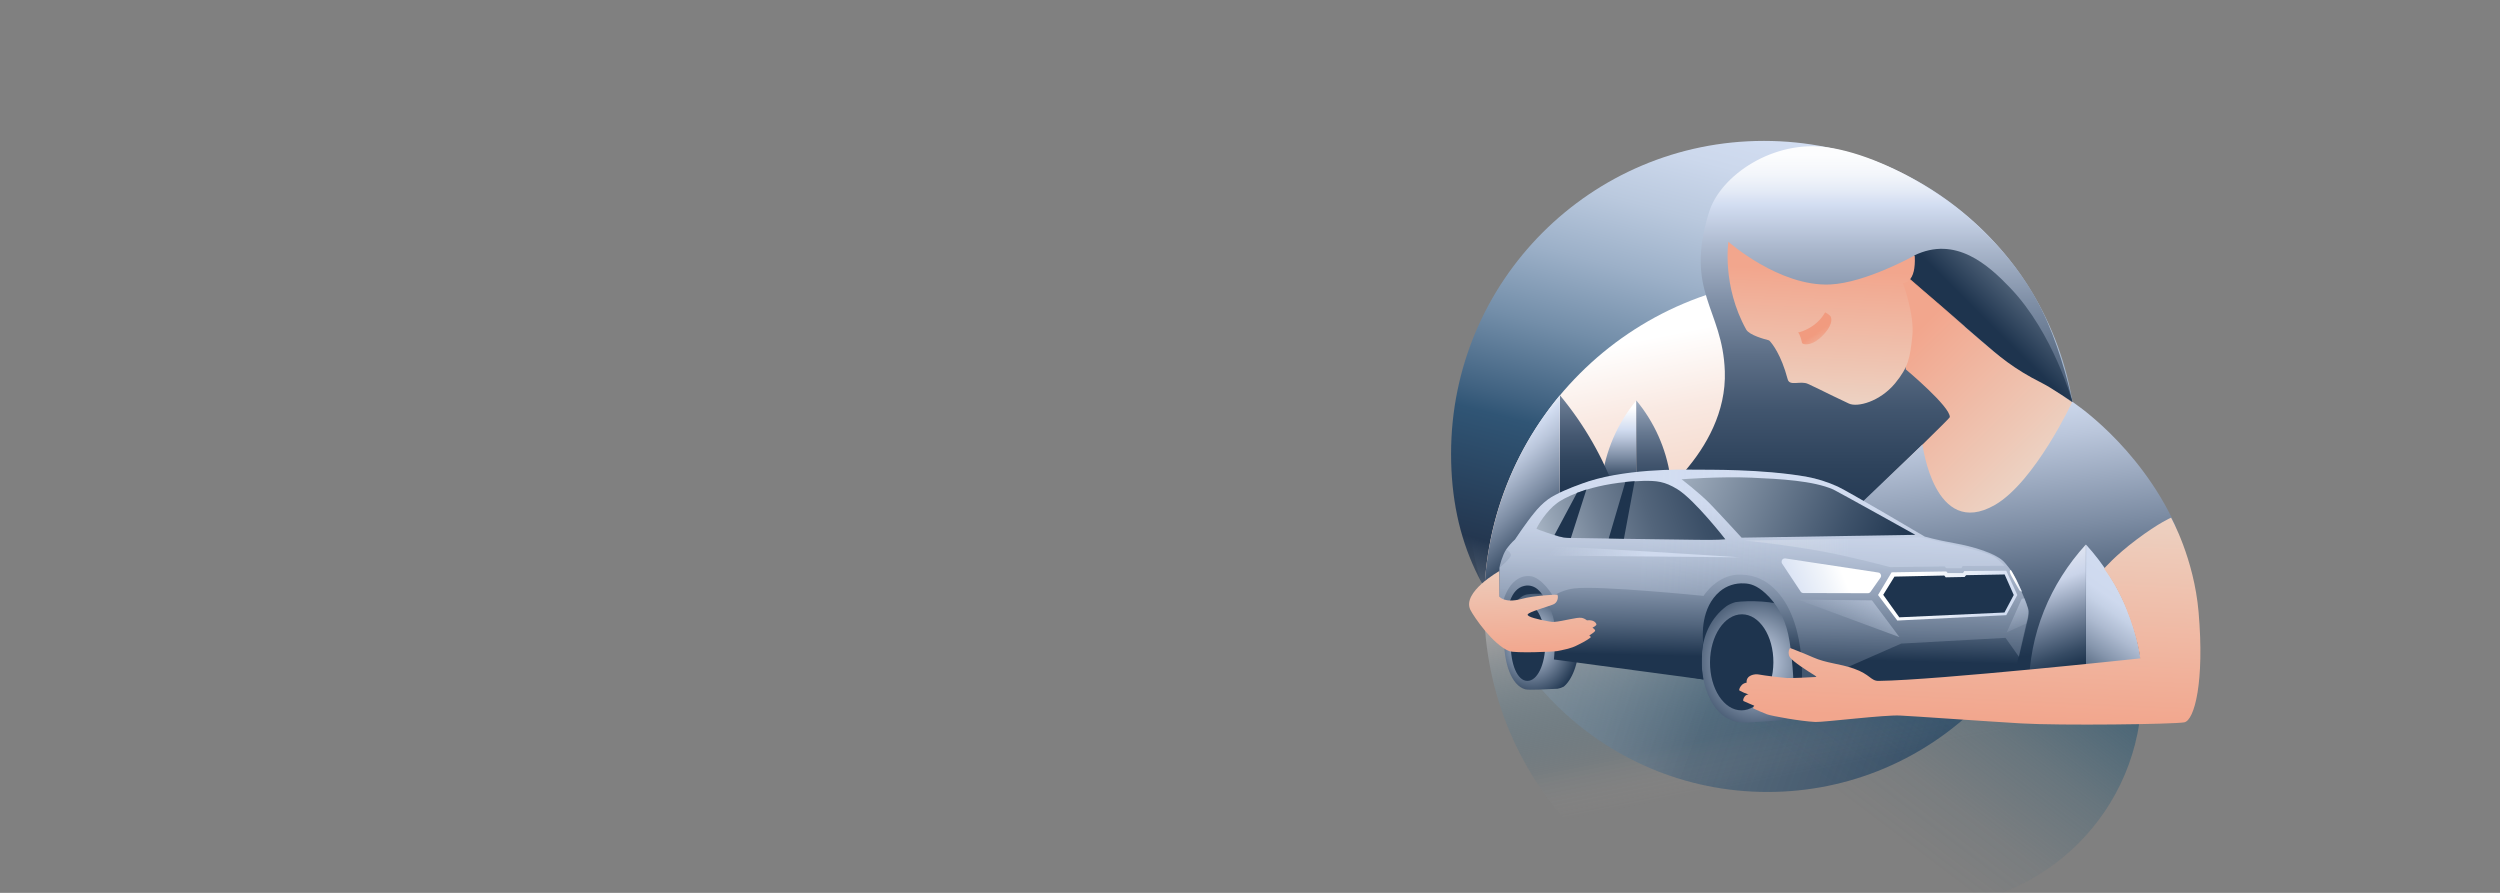 <?xml version="1.0" encoding="utf-8"?>
<!-- Generator: Adobe Illustrator 26.2.1, SVG Export Plug-In . SVG Version: 6.00 Build 0)  -->
<svg version="1.1" id="Layer_1" xmlns="http://www.w3.org/2000/svg" xmlns:xlink="http://www.w3.org/1999/xlink" x="0px" y="0px"
	 viewBox="0 0 1400 500" style="enable-background:new 0 0 1400 500;" xml:space="preserve">
<rect x="0" y="0" width="1400" height="500" fill="#808080" stroke="none"/>
<style type="text/css">
	.st0{clip-path:url(#SVGID_00000091010801586965469130000002615255680397580160_);}
	.st1{fill:url(#SVGID_00000029745422124047780460000000499866554357684142_);}
	.st2{fill:url(#SVGID_00000127756706794897984160000007647863217487302027_);}
	.st3{fill:url(#SVGID_00000026875064719499470550000009890429393216799159_);}
	.st4{fill:url(#SVGID_00000122711228311322492040000011368176708834837655_);}
	.st5{fill:url(#SVGID_00000093171815266636655380000000975820467876967062_);}
	.st6{fill:url(#SVGID_00000084514699939658820140000018428293509802878884_);}
	.st7{fill:url(#SVGID_00000089552522427650396890000010123559553484078258_);}
	.st8{fill:url(#SVGID_00000095338132970841276160000010784570673334392762_);}
	.st9{fill:url(#SVGID_00000116943901100409462660000013667453535090198932_);}
	.st10{fill:url(#SVGID_00000156575436549156513050000000424629336998613425_);}
	.st11{fill:url(#SVGID_00000048479496111622070590000005041712725244621982_);}
	.st12{fill:url(#SVGID_00000169545451212209386060000008764007000608596627_);}
	.st13{fill:url(#SVGID_00000173879833302221752900000011303509598697341361_);}
	.st14{fill:url(#SVGID_00000027592238227586045670000005917134819601662391_);}
	.st15{fill:url(#SVGID_00000106855731416833667250000016930211779062850202_);}
	.st16{fill:url(#SVGID_00000181051045102109586300000004011639537138704027_);}
	.st17{fill:url(#SVGID_00000163754956217117343570000017279989123580850867_);}
	.st18{fill:url(#SVGID_00000114785775755847308940000016856103077576685698_);}
	.st19{fill:url(#SVGID_00000017485387417865459430000011919739896823655311_);}
	.st20{fill:url(#SVGID_00000167392097418726778080000015116473093133144722_);}
	.st21{fill:url(#SVGID_00000121966243301367648780000003855844765081229730_);}
	.st22{fill:url(#SVGID_00000151537215969825952170000015029903656019365301_);}
	.st23{fill:url(#SVGID_00000134217544706943828180000007863221713235744658_);}
	.st24{fill:url(#SVGID_00000070832503270611249160000017369956410590613178_);}
	.st25{fill:url(#SVGID_00000000217831122816836980000009036044500822140314_);}
	.st26{fill:url(#SVGID_00000140705481894424972340000003751883214316572575_);}
	.st27{fill:url(#SVGID_00000055688579894480487810000003947364085331408316_);}
	.st28{fill:url(#SVGID_00000105423034128474565400000014184724495569607837_);}
	.st29{fill:url(#SVGID_00000001633775007026198220000001082044092531400837_);}
	.st30{fill:url(#SVGID_00000164514626806497016150000009295076647708520624_);}
	.st31{fill:url(#SVGID_00000085248758806926958970000006600324943008407680_);}
	.st32{fill:url(#SVGID_00000139984731510580125180000016940177000193805720_);}
	.st33{fill:url(#SVGID_00000016045249241535297660000000473769438707647119_);}
	.st34{fill:url(#SVGID_00000092454346741262950560000006543946522875429309_);}
	.st35{fill:url(#SVGID_00000142883441312260251970000017699448230165369261_);}
	.st36{fill:url(#SVGID_00000024691756584439461530000011479437028694252990_);}
	.st37{fill:url(#SVGID_00000082362059740658933260000004372349763579644829_);}
	.st38{fill:url(#SVGID_00000125576882786726519010000014368380837188088973_);}
	.st39{fill:url(#SVGID_00000135673557880735570270000010919110446853681031_);}
	.st40{fill:url(#SVGID_00000127755816769053906070000008899737149532714685_);}
	.st41{fill:url(#SVGID_00000124840235019694877890000007116707693162254261_);}
</style>
<g>
	<g>
		<defs>
			<rect id="SVGID_1_" x="0.2" y="0.1" width="1400.2" height="499.9"/>
		</defs>
		<clipPath id="SVGID_00000158739274300403276480000005786254168544396700_">
			<use xlink:href="#SVGID_1_"  style="overflow:visible;"/>
		</clipPath>
		<g style="clip-path:url(#SVGID_00000158739274300403276480000005786254168544396700_);">
			
				<linearGradient id="SVGID_00000161609969055588713710000001837509047793423803_" gradientUnits="userSpaceOnUse" x1="796.55" y1="201.699" x2="1288.472" y2="384.354" gradientTransform="matrix(1 0 0 1 0 2)">
				<stop  offset="5.275000e-02" style="stop-color:#D2DDF1;stop-opacity:0.3"/>
				<stop  offset="0.165" style="stop-color:#B8C7DD;stop-opacity:0.333"/>
				<stop  offset="0.319" style="stop-color:#6E89A4;stop-opacity:0.424"/>
				<stop  offset="0.417" style="stop-color:#305575;stop-opacity:0.5"/>
				<stop  offset="0.835" style="stop-color:#243750"/>
				<stop  offset="0.854" style="stop-color:#243750;stop-opacity:0"/>
			</linearGradient>
			<circle style="fill:url(#SVGID_00000161609969055588713710000001837509047793423803_);" cx="989.8" cy="275.4" r="168.1"/>
			
				<linearGradient id="SVGID_00000171703239500801102300000003500579584367475358_" gradientUnits="userSpaceOnUse" x1="1036.844" y1="62.104" x2="927.048" y2="487.407" gradientTransform="matrix(1 0 0 1 0 2)">
				<stop  offset="5.275000e-02" style="stop-color:#D2DDF1"/>
				<stop  offset="0.105" style="stop-color:#CCD8EC"/>
				<stop  offset="0.178" style="stop-color:#BAC9DE"/>
				<stop  offset="0.263" style="stop-color:#9CB0C8"/>
				<stop  offset="0.357" style="stop-color:#738EA9"/>
				<stop  offset="0.457" style="stop-color:#406281"/>
				<stop  offset="0.484" style="stop-color:#305575"/>
				<stop  offset="0.643" style="stop-color:#243750"/>
				<stop  offset="0.796" style="stop-color:#243750;stop-opacity:0"/>
			</linearGradient>
			<path style="fill:url(#SVGID_00000171703239500801102300000003500579584367475358_);" d="M1163,254.1
				c0-96.7-78.4-175.2-175.2-175.2s-175.2,78.4-175.2,175.2c0,49.7,18.7,84.9,52,116.8c52.5-2.7,210.1,4.4,251.3,2.7
				C1146.2,341.1,1163,298.4,1163,254.1z"/>
			
				<linearGradient id="SVGID_00000044147980537463077010000014736513000063630729_" gradientUnits="userSpaceOnUse" x1="1040.179" y1="468.472" x2="982.262" y2="175.725" gradientTransform="matrix(1 0 0 1 0 2)">
				<stop  offset="0.143" style="stop-color:#F4D4C5;stop-opacity:0"/>
				<stop  offset="0.239" style="stop-color:#276180;stop-opacity:0.1"/>
				<stop  offset="0.375" style="stop-color:#6C8897;stop-opacity:0.402"/>
				<stop  offset="0.649" style="stop-color:#F4D4C5"/>
				<stop  offset="0.734" style="stop-color:#F5DACD"/>
				<stop  offset="0.863" style="stop-color:#F9E9E2"/>
				<stop  offset="1" style="stop-color:#FFFFFF"/>
			</linearGradient>
			<circle style="fill:url(#SVGID_00000044147980537463077010000014736513000063630729_);" cx="1014.1" cy="338.6" r="183"/>
			
				<linearGradient id="SVGID_00000088851091568206231210000014286540523135269762_" gradientUnits="userSpaceOnUse" x1="1006.358" y1="479.355" x2="1153.194" y2="285.63" gradientTransform="matrix(1 0 0 1 0 2)">
				<stop  offset="0.181" style="stop-color:#28607F;stop-opacity:0"/>
				<stop  offset="0.319" style="stop-color:#275E7D;stop-opacity:6.904000e-02"/>
				<stop  offset="0.516" style="stop-color:#245977;stop-opacity:0.262"/>
				<stop  offset="0.749" style="stop-color:#20506E;stop-opacity:0.578"/>
				<stop  offset="1" style="stop-color:#1A4462"/>
			</linearGradient>
			<circle style="fill:url(#SVGID_00000088851091568206231210000014286540523135269762_);" cx="1078.2" cy="386.6" r="121.2"/>
			
				<linearGradient id="SVGID_00000092450448240436998500000010127505179861251511_" gradientUnits="userSpaceOnUse" x1="1040.781" y1="57.939" x2="1040.781" y2="368.078" gradientTransform="matrix(1 0 0 1 0 2)">
				<stop  offset="3.588000e-02" style="stop-color:#FFFFFF"/>
				<stop  offset="8.609000e-02" style="stop-color:#FCFDFE"/>
				<stop  offset="0.122" style="stop-color:#F3F6FB"/>
				<stop  offset="0.153" style="stop-color:#E3EAF6"/>
				<stop  offset="0.177" style="stop-color:#D2DDF1"/>
				<stop  offset="0.253" style="stop-color:#ABB8CD"/>
				<stop  offset="0.35" style="stop-color:#8090A7"/>
				<stop  offset="0.448" style="stop-color:#5D6F87"/>
				<stop  offset="0.547" style="stop-color:#41556E"/>
				<stop  offset="0.647" style="stop-color:#2E435C"/>
				<stop  offset="0.748" style="stop-color:#223852"/>
				<stop  offset="0.851" style="stop-color:#1E344E"/>
			</linearGradient>
			<path style="fill:url(#SVGID_00000092450448240436998500000010127505179861251511_);" d="M920.2,285.1c0,0,47.3-31.3,45.7-77.2
				c-1.2-35.3-22.8-44.3-8.8-89.2c6.4-20.5,36-40.6,66.4-36.2c35.5,5.2,93.3,37.5,119.7,90.6c8.9,17.8,14.7,39.7,17.3,51.8
				c9,42.8-49.1,230.6-167.4,133.1C978.7,346.2,920.2,285.1,920.2,285.1z"/>
			
				<linearGradient id="SVGID_00000064351892477696485160000010448097911655211171_" gradientUnits="userSpaceOnUse" x1="1183.586" y1="114.184" x2="1107.893" y2="190.372" gradientTransform="matrix(1 0 0 1 0 2)">
				<stop  offset="0" style="stop-color:#CFD9E6"/>
				<stop  offset="0.149" style="stop-color:#B7C3D1"/>
				<stop  offset="0.466" style="stop-color:#79899C"/>
				<stop  offset="0.886" style="stop-color:#1E344E"/>
			</linearGradient>
			<path style="fill:url(#SVGID_00000064351892477696485160000010448097911655211171_);" d="M1071.9,143.1
				c23.2-11.3,41.5,5.2,54,18.3c24,25.2,34.6,63.5,34.6,63.5c-10-6.7-27.7-15.5-27.7-15.5c-4.7-2.9-7-4.6-14.3-10.9
				c-25.5-22-49.1-42.2-49.1-42.2S1072.5,153.3,1071.9,143.1z"/>
			
				<linearGradient id="SVGID_00000146493117994546598710000004736042336211526798_" gradientUnits="userSpaceOnUse" x1="1097.341" y1="198.862" x2="1076.091" y2="186.797" gradientTransform="matrix(1 0 0 1 0 2)">
				<stop  offset="0" style="stop-color:#F19B7F;stop-opacity:0"/>
				<stop  offset="4.277000e-02" style="stop-color:#F09A7F;stop-opacity:5.639000e-02"/>
				<stop  offset="0.309" style="stop-color:#EA987C;stop-opacity:0.388"/>
				<stop  offset="0.547" style="stop-color:#E6957A;stop-opacity:0.651"/>
				<stop  offset="0.749" style="stop-color:#E39379;stop-opacity:0.84"/>
				<stop  offset="0.906" style="stop-color:#E19278;stop-opacity:0.957"/>
				<stop  offset="1" style="stop-color:#E09278"/>
			</linearGradient>
			<path style="fill:url(#SVGID_00000146493117994546598710000004736042336211526798_);" d="M1065.7,158.5l4-2.2
				c1.2,1,12.9,11.3,16.8,14.5c6.4,5.5,13.8,11.9,13.8,11.9c-3.3,6.1-6.1,12.4-8.2,19c-3.3,11.1-7.3,20.7-7.3,20.7s-3.8-3.7-9.6-9.2
				c-2.4-2.3-8.1-7.1-8.1-7.1s4.5-11.7,4.1-22.8C1070.7,172.3,1065.7,158.5,1065.7,158.5z"/>
			
				<linearGradient id="SVGID_00000050659454757371873340000006747359166464306322_" gradientUnits="userSpaceOnUse" x1="906.259" y1="224.64" x2="906.259" y2="280.625" gradientTransform="matrix(1 0 0 1 0 2)">
				<stop  offset="3.323000e-02" style="stop-color:#FFFFFF"/>
				<stop  offset="0.246" style="stop-color:#D2DDF1"/>
				<stop  offset="0.336" style="stop-color:#BAC6DB"/>
				<stop  offset="0.528" style="stop-color:#7C8CA3"/>
				<stop  offset="0.791" style="stop-color:#1E344E"/>
			</linearGradient>
			<path style="fill:url(#SVGID_00000050659454757371873340000006747359166464306322_);" d="M916.3,317.2v-92.9l0,0
				c-21.6,26.1-26.1,62.4-11.5,93L916.3,317.2z"/>
			
				<linearGradient id="SVGID_00000051385632115988268190000015044088748099351459_" gradientUnits="userSpaceOnUse" x1="926.285" y1="181.663" x2="926.285" y2="311.021" gradientTransform="matrix(1 0 0 1 0 2)">
				<stop  offset="0" style="stop-color:#FFFFFF"/>
				<stop  offset="8.947000e-02" style="stop-color:#FDFDFE"/>
				<stop  offset="0.133" style="stop-color:#F5F8FC"/>
				<stop  offset="0.166" style="stop-color:#E8EEF8"/>
				<stop  offset="0.194" style="stop-color:#D6E0F2"/>
				<stop  offset="0.199" style="stop-color:#D2DDF1"/>
				<stop  offset="0.236" style="stop-color:#C0CCE1"/>
				<stop  offset="0.347" style="stop-color:#8F9EB4"/>
				<stop  offset="0.456" style="stop-color:#667890"/>
				<stop  offset="0.563" style="stop-color:#475A73"/>
				<stop  offset="0.666" style="stop-color:#30455E"/>
				<stop  offset="0.764" style="stop-color:#233852"/>
				<stop  offset="0.851" style="stop-color:#1E344E"/>
			</linearGradient>
			<path style="fill:url(#SVGID_00000051385632115988268190000015044088748099351459_);" d="M929.8,312.7
				c12.2-29.7,7-63.8-13.5-88.5l0,0v88.5H929.8z"/>
			
				<linearGradient id="SVGID_00000152260285072096425330000004306127562567872424_" gradientUnits="userSpaceOnUse" x1="827.284" y1="253.138" x2="888.046" y2="323.014" gradientTransform="matrix(1 0 0 1 0 2)">
				<stop  offset="2.500000e-03" style="stop-color:#FFFFFF"/>
				<stop  offset="8.728000e-02" style="stop-color:#D2DDF1"/>
				<stop  offset="0.19" style="stop-color:#BAC6DB"/>
				<stop  offset="0.407" style="stop-color:#7C8CA3"/>
				<stop  offset="0.705" style="stop-color:#1E344E"/>
			</linearGradient>
			<path style="fill:url(#SVGID_00000152260285072096425330000004306127562567872424_);" d="M873.5,370.3V221.4l0,0
				c-27.4,33-42.4,74.5-42.4,117.4c0,10.7-1.6-2.3,0.1,7.9l15.6,15.4L873.5,370.3z"/>
			
				<linearGradient id="SVGID_00000087389021350474859840000011171482670235376011_" gradientUnits="userSpaceOnUse" x1="894.734" y1="156.952" x2="894.734" y2="305.527" gradientTransform="matrix(1 0 0 1 0 2)">
				<stop  offset="0" style="stop-color:#FFFFFF"/>
				<stop  offset="8.947000e-02" style="stop-color:#FDFDFE"/>
				<stop  offset="0.133" style="stop-color:#F5F8FC"/>
				<stop  offset="0.166" style="stop-color:#E8EEF8"/>
				<stop  offset="0.194" style="stop-color:#D6E0F2"/>
				<stop  offset="0.199" style="stop-color:#D2DDF1"/>
				<stop  offset="0.236" style="stop-color:#C0CCE1"/>
				<stop  offset="0.347" style="stop-color:#8F9EB4"/>
				<stop  offset="0.456" style="stop-color:#667890"/>
				<stop  offset="0.563" style="stop-color:#475A73"/>
				<stop  offset="0.666" style="stop-color:#30455E"/>
				<stop  offset="0.764" style="stop-color:#233852"/>
				<stop  offset="0.851" style="stop-color:#1E344E"/>
			</linearGradient>
			<path style="fill:url(#SVGID_00000087389021350474859840000011171482670235376011_);" d="M914.5,362.2c1-7.8,1.5-15.6,1.5-23.4
				c0-42.9-15-84.4-42.4-117.4l0,0v140.8H914.5z"/>
			
				<linearGradient id="SVGID_00000158733731471576086440000014960184270305912235_" gradientUnits="userSpaceOnUse" x1="1112.709" y1="299.37" x2="1033.152" y2="218.2" gradientTransform="matrix(1 0 0 1 0 2)">
				<stop  offset="0" style="stop-color:#ECD6C8"/>
				<stop  offset="0.295" style="stop-color:#EEC7B5"/>
				<stop  offset="0.972" style="stop-color:#F2A68D"/>
			</linearGradient>
			<path style="fill:url(#SVGID_00000158733731471576086440000014960184270305912235_);" d="M1067.3,206.9c0,0,24.9,20.8,24.6,26.7
				c0,0.6-23.9,23.7-43.7,43c-15.1,14.7-27.6,27-27.6,27l-14.5,13.9l11.1,8.6c0,0,13.1,3.2,23.2,8c6.1-4.4,20.1-16.8,25.7-20.8
				c1.9-1.4,3.8-2.6,5.7-3.8c27.7-17,46.7-7.5,58.5-14.6c25.7-15.4,30.7-69.3,30.7-69.3s-11.7-8.2-17.5-11.1
				c-15.8-7.9-24.4-15.3-35-24.4c-26.7-23-45.6-39.2-45.6-39.2L1067.3,206.9z"/>
			
				<linearGradient id="SVGID_00000139277161702065790280000000977955230944174755_" gradientUnits="userSpaceOnUse" x1="1123.337" y1="220.714" x2="1140.813" y2="377.998" gradientTransform="matrix(1 0 0 1 0 2)">
				<stop  offset="0" style="stop-color:#D2DDF1"/>
				<stop  offset="0.153" style="stop-color:#BAC6DB"/>
				<stop  offset="0.476" style="stop-color:#7C8CA3"/>
				<stop  offset="0.918" style="stop-color:#1E344E"/>
			</linearGradient>
			<path style="fill:url(#SVGID_00000139277161702065790280000000977955230944174755_);" d="M1076.6,248.9c0,0,6.6,53.3,40.5,33.9
				c22.4-12.9,43.4-57.8,43.4-57.8s36.8,23.7,57.8,69.3c2.9,6.3-1.2,51.3-1.2,51.3s-4.9,32.1-17.3,30.4c-12.4-1.7-48.8,3.1-48.8,3.1
				l-8.1,2.1l-86.3,7.3l10.2-53.4l5-26.2l-29.3-27.4L1076.6,248.9z"/>
			
				<linearGradient id="SVGID_00000071551420259603738830000001370963359488302252_" gradientUnits="userSpaceOnUse" x1="1073.127" y1="287.352" x2="1097.4" y2="358.917" gradientTransform="matrix(1 4.850000e-03 -4.850000e-03 1 19.05 2.401)">
				<stop  offset="0" style="stop-color:#FFFFFF"/>
				<stop  offset="7.541000e-02" style="stop-color:#F0F3F9"/>
				<stop  offset="0.217" style="stop-color:#DBE2F0"/>
				<stop  offset="0.355" style="stop-color:#CED8EB"/>
				<stop  offset="0.484" style="stop-color:#CAD4E9"/>
				<stop  offset="0.563" style="stop-color:#B6C2D7"/>
				<stop  offset="0.723" style="stop-color:#8392A9"/>
				<stop  offset="0.948" style="stop-color:#324660"/>
				<stop  offset="1" style="stop-color:#1E344E"/>
			</linearGradient>
			<path style="fill:url(#SVGID_00000071551420259603738830000001370963359488302252_);" d="M1120.8,389.2l0.3-66.7l0,0
				c-13.2,14.4-21.1,32.8-21.2,53c0,4.6,0.4,9.2,1.2,13.7L1120.8,389.2z"/>
			
				<linearGradient id="SVGID_00000083782414216479577320000015259981642956711595_" gradientUnits="userSpaceOnUse" x1="789.564" y1="298.97" x2="997.323" y2="358.673" gradientTransform="matrix(1 4.850000e-03 -4.850000e-03 1 19.05 2.401)">
				<stop  offset="0.308" style="stop-color:#1E344E"/>
				<stop  offset="0.886" style="stop-color:#1E344E"/>
			</linearGradient>
			<polygon style="fill:url(#SVGID_00000083782414216479577320000015259981642956711595_);" points="1024.2,383.8 956.7,381 
				840.8,360.8 842.4,314.8 1024.5,323 			"/>
			
				<radialGradient id="SVGID_00000134245026932046187170000007652867159224551054_" cx="1214.151" cy="352.26" r="53.893" gradientTransform="matrix(0.812 3.940000e-03 -4.850000e-03 1 -126.257 1.698)" gradientUnits="userSpaceOnUse">
				<stop  offset="0" style="stop-color:#D2DDF1"/>
				<stop  offset="0.252" style="stop-color:#8E9DB3"/>
				<stop  offset="0.64" style="stop-color:#1E344E"/>
			</radialGradient>
			<path style="fill:url(#SVGID_00000134245026932046187170000007652867159224551054_);" d="M884.4,358.5c-0.1,13.5-4.4,22.5-8.7,26
				c-1.1,0.6-2.3,1-3.5,1.2c-4.9,0.2-15.8,0.9-18.1,0.3c-7.9-2.2-11.9-15.1-11.8-27.7c0.1-10.6,3.2-18.7,9.2-23.7
				c1-0.8,2.2-1.4,3.5-1.7c5.1-0.9,16.6-0.5,19.4,2C880.4,340.1,884.5,348,884.4,358.5z"/>
			
				<radialGradient id="SVGID_00000016794048160660810710000009473008361934484926_" cx="1119.869" cy="363.613" r="68.067" gradientTransform="matrix(0.924 4.480000e-03 -4.850000e-03 1 -49.196 2.072)" gradientUnits="userSpaceOnUse">
				<stop  offset="0" style="stop-color:#D2DDF1"/>
				<stop  offset="0.283" style="stop-color:#8E9DB3"/>
				<stop  offset="0.72" style="stop-color:#1E344E"/>
			</radialGradient>
			<path style="fill:url(#SVGID_00000016794048160660810710000009473008361934484926_);" d="M1013.6,369.5
				c-0.1,16.9-6.2,28.1-12.3,32.5c-1.5,0.8-3.2,1.3-5,1.5c-6.9,0.3-18.8,1.5-22.1,1c-15-2-21.4-19.5-21.3-35.3
				c0.1-13.3,5.5-23.5,14-29.8c1.5-1,3.2-1.7,4.9-2.2c7.3-1.1,23.6-0.6,27.5,2.6C1008.6,346.9,1013.9,357.9,1013.6,369.5z"/>
			
				<linearGradient id="SVGID_00000032620468370543767290000006174033244568688513_" gradientUnits="userSpaceOnUse" x1="968.575" y1="372.939" x2="971.45" y2="218.555" gradientTransform="matrix(1 4.850000e-03 -4.850000e-03 1 19.05 2.401)">
				<stop  offset="7.531000e-02" style="stop-color:#1E344E"/>
				<stop  offset="0.189" style="stop-color:#52657D"/>
				<stop  offset="0.306" style="stop-color:#7F8FA6"/>
				<stop  offset="0.418" style="stop-color:#A3B1C7"/>
				<stop  offset="0.523" style="stop-color:#BDC9DE"/>
				<stop  offset="0.617" style="stop-color:#CDD8EC"/>
				<stop  offset="0.691" style="stop-color:#D2DDF1"/>
			</linearGradient>
			<path style="fill:url(#SVGID_00000032620468370543767290000006174033244568688513_);" d="M841.8,361l-2.7-0.4
				c0,0-2.6-7.6-1.8-14.2c0.2-2,0.9-3.9,2.1-5.5c0,0,0.3-21.7,0.3-22.7c-0.1-1,1.7-7.4,3.7-10.4c1.5-2.1,3.1-4,5-5.7
				c0,0,6.3-9.5,10.7-14.8c2.2-2.8,4.8-5.4,7.7-7.6c4.7-3.4,12.6-6.5,18.6-8.7c22.9-8.7,56.1-8.1,62.9-8c9.5,0.1,37.7-0.4,63,3.9
				c6.2,1.1,12.2,3,17.9,5.6c5.3,2.4,48.7,28,48.7,28s6.6,1.9,16.7,3.7c10.1,1.8,23.8,5.7,28.2,11c4.4,5.4,4,4.9,7.3,11.6
				c2.1,4.6,4,9.2,5.6,14c0.5,1.4-0.1,4.7-0.1,4.7l-7.6,32.6l-0.7,1.8c0,0-56.4,4.6-61.4,5c-5.1,0.4-18.3,1.3-23.6,1.4
				s-37.7-1-37.7-1s-0.9-20.2-3.2-30.1c-2.1-9.6-6.6-17.3-12.7-22.9c-4.9-4.5-8.6-5.5-11.9-5.6c-5-0.3-9.9,1.3-13.7,4.5
				c-10.8,9.2-9.6,24.8-9.4,28.1c-1.7,15.4,0.1,21.2,0.1,21.2l-83.6-11.2c0,0,1.4-12.9,0.1-21.2c-1.3-8.2-6.8-15.9-8.6-17.5
				c-2.1-2.2-5.2-3.2-8.1-2.5c-3.8,0.8-6.3,3.9-7.9,8.1C840.6,350.6,841.8,361,841.8,361z"/>
			
				<linearGradient id="SVGID_00000099634588671618462590000008651881078456234898_" gradientUnits="userSpaceOnUse" x1="819.678" y1="308.948" x2="1099.965" y2="323.242" gradientTransform="matrix(1 4.850000e-03 -4.850000e-03 1 19.05 2.401)">
				<stop  offset="0.292" style="stop-color:#D2DDF1;stop-opacity:0.3"/>
				<stop  offset="0.575" style="stop-color:#D2DDF1;stop-opacity:0.201"/>
				<stop  offset="0.577" style="stop-color:#D2DDF1;stop-opacity:0.2"/>
			</linearGradient>
			<path style="fill:url(#SVGID_00000099634588671618462590000008651881078456234898_);" d="M954,333.7c0,0-58.6-5.9-72.3-4.2
				c-4.3,0.5-8.4,2-12,4.3c0,0-6.3-10.8-13.1-11.2c-12.7-0.7-15.7,17.4-15.7,17.4l-1.4,0.9l0.3-23.1c0,0,6.6-5.3,6.3-7.1
				c-0.3-1.8-2.6-3-2.6-3c1.5-1.9,3.1-3.8,4.9-5.4c1.6-2.6,9-13,12.9-17.3c4-4.5,6.9-6,11-8.3c6-3.4,22.4-10.1,43.4-11.9
				c14.2-1.2,30.2-1.5,38.7-1.4c51.7,0.3,61.8,4.4,67.3,6.4c5.5,1.9,20.5,10,25.7,13c5.1,3,30.7,18.1,30.7,18.1s8.4,2.3,13.2,3
				c4.8,0.7,16.2,3.3,21.4,5.6c5.1,2.3,6.9,2.9,9,4.9c2.1,1.9,3.9,4.2,5.3,6.6c1.4,2.4,5.1,10.3,6.4,13.4c0.9,2.2,1.7,4.5,2.3,6.8
				c0.4,1.4,0.1,4.7,0.1,4.7l-5.2,21.9l-7.5-10.6l-58.4,3.2l-55.8,24.5c0,0,3.7-40.1-17.5-57.2c-4.5-3.7-10.1-5.7-16-5.9
				C961.9,321,954,333.7,954,333.7z"/>
			
				<linearGradient id="SVGID_00000053513657547519064830000013684652107677441410_" gradientUnits="userSpaceOnUse" x1="1133.026" y1="359.941" x2="1055.373" y2="304.815" gradientTransform="matrix(1 0 0 1 0 2)">
				<stop  offset="0.2" style="stop-color:#D2DDF1"/>
				<stop  offset="0.36" style="stop-color:#DAE3F4"/>
				<stop  offset="0.609" style="stop-color:#F0F4FA"/>
				<stop  offset="0.746" style="stop-color:#FFFFFF"/>
			</linearGradient>
			<polygon style="fill:url(#SVGID_00000053513657547519064830000013684652107677441410_);" points="1051.7,333.2 1059.3,320.5 
				1089.9,320 1090.7,320.9 1099.3,320.9 1100,319.8 1123.5,319.6 1129.7,333.2 1123.5,344.5 1062.5,347.5 			"/>
			
				<linearGradient id="SVGID_00000096763405740789055540000016487680654235460517_" gradientUnits="userSpaceOnUse" x1="1037.13" y1="326.087" x2="1110.199" y2="326.087" gradientTransform="matrix(1 4.850000e-03 -4.850000e-03 1 19.05 2.401)">
				<stop  offset="0.308" style="stop-color:#1E344E"/>
				<stop  offset="0.886" style="stop-color:#1E344E"/>
			</linearGradient>
			<polygon style="fill:url(#SVGID_00000096763405740789055540000016487680654235460517_);" points="1060.9,322.9 1054.6,333.1 
				1063.6,345.7 1122.5,343 1127.7,333.2 1122.6,321.7 1101,322.1 1100.2,323.1 1089.6,323.3 1088.8,322.3 			"/>
			
				<linearGradient id="SVGID_00000047780919801194477830000016018003104477964449_" gradientUnits="userSpaceOnUse" x1="828.616" y1="353.521" x2="848.047" y2="353.521" gradientTransform="matrix(1 4.850000e-03 -4.850000e-03 1 19.05 2.401)">
				<stop  offset="0.308" style="stop-color:#1E344E"/>
				<stop  offset="0.886" style="stop-color:#1E344E"/>
			</linearGradient>
			<path style="fill:url(#SVGID_00000047780919801194477830000016018003104477964449_);" d="M865.4,360.4c-0.1,12-4.6,21-10.1,20.9
				c-5.5,0-9.4-9.1-9.3-21.1s4-21.6,9.5-21.6C861,338.7,865.4,348.4,865.4,360.4z"/>
			
				<linearGradient id="SVGID_00000156574344913664593930000017461335269682200985_" gradientUnits="userSpaceOnUse" x1="940.345" y1="363.873" x2="975.861" y2="363.873" gradientTransform="matrix(1 4.850000e-03 -4.850000e-03 1 19.05 2.401)">
				<stop  offset="0.308" style="stop-color:#1E344E"/>
				<stop  offset="0.886" style="stop-color:#1E344E"/>
			</linearGradient>
			<path style="fill:url(#SVGID_00000156574344913664593930000017461335269682200985_);" d="M957.6,370.8
				c0.1-14.8,8.1-26.8,17.9-26.8c9.8,0,17.7,12.1,17.6,27c-0.1,14.8-8.1,26.8-17.9,26.8C965.4,397.8,957.5,385.7,957.6,370.8z"/>
			
				<linearGradient id="SVGID_00000180368452478291154390000005264826132281946533_" gradientUnits="userSpaceOnUse" x1="1080.722" y1="342.274" x2="1081.718" y2="395.707" gradientTransform="matrix(1 4.850000e-03 -4.850000e-03 1 19.05 2.401)">
				<stop  offset="3.731000e-02" style="stop-color:#FFFFFF"/>
				<stop  offset="0.154" style="stop-color:#E7EDF8"/>
				<stop  offset="0.241" style="stop-color:#D2DDF1"/>
				<stop  offset="0.349" style="stop-color:#BAC6DB"/>
				<stop  offset="0.576" style="stop-color:#7C8CA3"/>
				<stop  offset="0.886" style="stop-color:#1E344E"/>
			</linearGradient>
			<path style="fill:url(#SVGID_00000180368452478291154390000005264826132281946533_);" d="M1125,380.1
				c-9.2,15.5-29.2,20.5-44.7,11.3c-3.1-1.8-5.8-4.2-8.2-6.9"/>
			
				<linearGradient id="SVGID_00000110446930773392571900000014414694365396222095_" gradientUnits="userSpaceOnUse" x1="959.087" y1="302.114" x2="1105.177" y2="302.114" gradientTransform="matrix(1 4.850000e-03 -4.850000e-03 1 19.05 2.401)">
				<stop  offset="3.731000e-02" style="stop-color:#FFFFFF;stop-opacity:0.2"/>
				<stop  offset="0.243" style="stop-color:#E7EDF8;stop-opacity:0.306"/>
				<stop  offset="0.402" style="stop-color:#D2DDF1;stop-opacity:0.4"/>
			</linearGradient>
			<path style="fill:url(#SVGID_00000110446930773392571900000014414694365396222095_);" d="M976.7,302.7c0,0,19.5,1.7,44.4,6.2
				c16.6,3.1,37.4,8.7,37.4,8.7l30.5-0.4l0.9,1l8.5,0l0.7-1.2l23.5-0.2c-1.5-1.6-3.2-3-5-4.4c-3-2.3-15.2-5.5-22.4-7
				c-10.5-2.2-17.9-4.1-19.4-4.5C1023.5,302.1,976.7,302.7,976.7,302.7z"/>
			
				<linearGradient id="SVGID_00000101810387669286046660000004253069721832268712_" gradientUnits="userSpaceOnUse" x1="837.956" y1="316.17" x2="1052.593" y2="243.777" gradientTransform="matrix(1 0 0 1 0 2)">
				<stop  offset="2.695000e-02" style="stop-color:#CFD9E6"/>
				<stop  offset="5.896000e-02" style="stop-color:#C1CCDA"/>
				<stop  offset="0.167" style="stop-color:#96A4B5"/>
				<stop  offset="0.28" style="stop-color:#718195"/>
				<stop  offset="0.398" style="stop-color:#53657B"/>
				<stop  offset="0.521" style="stop-color:#3B4F67"/>
				<stop  offset="0.653" style="stop-color:#2B4059"/>
				<stop  offset="0.799" style="stop-color:#213751"/>
				<stop  offset="0.987" style="stop-color:#1E344E"/>
			</linearGradient>
			<path style="fill:url(#SVGID_00000101810387669286046660000004253069721832268712_);" d="M860.4,296c-0.2,0.4,11.6,4.2,11.6,4.2
				c1.6,0.4,3.3,0.8,5,1c1.4,0.1,70.8,1.1,73.4,1.1c12.2,0.2,15.8-0.3,15.8-0.3s-17.1-22-26.8-28c-7.3-4.5-11.8-4.8-19-4.7
				c-27,0.8-41.9,8.4-46.1,10.9C868,283.7,862.7,291.5,860.4,296z"/>
			
				<linearGradient id="SVGID_00000172429927985732818250000015754822240562531464_" gradientUnits="userSpaceOnUse" x1="902.698" y1="243.196" x2="1082.546" y2="320.85" gradientTransform="matrix(1 0 0 1 0 2)">
				<stop  offset="0" style="stop-color:#CFD9E6"/>
				<stop  offset="0.282" style="stop-color:#94A2B3"/>
				<stop  offset="0.706" style="stop-color:#3F536B"/>
				<stop  offset="0.899" style="stop-color:#1E344E"/>
				<stop  offset="0.987" style="stop-color:#1E344E"/>
			</linearGradient>
			<path style="fill:url(#SVGID_00000172429927985732818250000015754822240562531464_);" d="M975.3,301.1c0,0-11.9-13-17.8-19.1
				c-5.9-6-15.8-13.6-15.8-13.6s21.7-1.7,39.2-0.9c16.1,0.7,34.5,1.7,45.7,6.6c2.2,1,46,25.4,46,25.4L975.3,301.1z"/>
			
				<linearGradient id="SVGID_00000164472437522998587910000012718380158987755948_" gradientUnits="userSpaceOnUse" x1="888.087" y1="278.311" x2="904.178" y2="281.511" gradientTransform="matrix(1 4.850000e-03 -4.850000e-03 1 19.05 2.401)">
				<stop  offset="0.308" style="stop-color:#1E344E"/>
				<stop  offset="0.886" style="stop-color:#1E344E"/>
			</linearGradient>
			<polygon style="fill:url(#SVGID_00000164472437522998587910000012718380158987755948_);" points="909.4,301.7 900.9,301.5 
				910.2,269.9 915.4,269.5 			"/>
			
				<linearGradient id="SVGID_00000155857871782997485800000014442203981618775460_" gradientUnits="userSpaceOnUse" x1="859.889" y1="279.581" x2="867.338" y2="282.133" gradientTransform="matrix(1 4.850000e-03 -4.850000e-03 1 19.05 2.401)">
				<stop  offset="0.308" style="stop-color:#1E344E"/>
				<stop  offset="0.886" style="stop-color:#1E344E"/>
			</linearGradient>
			<path style="fill:url(#SVGID_00000155857871782997485800000014442203981618775460_);" d="M883.1,276l-12.6,23.6
				c1.7,0.6,3.4,1.1,5.2,1.4c1.3,0.2,2.7,0.2,4,0.3l8.7-27.2L883.1,276z"/>
			
				<linearGradient id="SVGID_00000006672260270431300230000016025650385188762784_" gradientUnits="userSpaceOnUse" x1="977.93" y1="338.639" x2="1049.234" y2="309.824" gradientTransform="matrix(1 0 0 1 0 2)">
				<stop  offset="0.2" style="stop-color:#D2DDF1"/>
				<stop  offset="0.36" style="stop-color:#DAE3F4"/>
				<stop  offset="0.609" style="stop-color:#F0F4FA"/>
				<stop  offset="0.746" style="stop-color:#FFFFFF"/>
			</linearGradient>
			<path style="fill:url(#SVGID_00000006672260270431300230000016025650385188762784_);" d="M997.9,315.5l10.4,15.7
				c0.3,0.6,1,0.9,1.6,0.9l36.2,0.1c0.6,0,1.2-0.4,1.5-0.9l5.6-8c0.5-0.9,0.1-2-0.7-2.5c-0.2-0.1-0.5-0.2-0.7-0.2l-52.1-7.9
				c-1-0.1-1.9,0.6-2,1.6C997.7,314.8,997.7,315.2,997.9,315.5z"/>
			
				<linearGradient id="SVGID_00000083068865880803268110000015428629972062962574_" gradientUnits="userSpaceOnUse" x1="-2196.13" y1="357.402" x2="-2188.297" y2="358.418" gradientTransform="matrix(-1 2.113000e-02 2.113000e-02 1 -1069.313 13.62)">
				<stop  offset="0.2" style="stop-color:#D2DDF1"/>
				<stop  offset="0.36" style="stop-color:#DAE3F4"/>
				<stop  offset="0.609" style="stop-color:#F0F4FA"/>
				<stop  offset="0.746" style="stop-color:#FFFFFF"/>
			</linearGradient>
			<path style="fill:url(#SVGID_00000083068865880803268110000015428629972062962574_);" d="M1132.3,331.3c-0.6,0-1.2-0.4-1.5-0.9
				l-4.4-7.8c-0.6-1.1-1.6-3.3-0.3-3.4c0,0,2.2,3.7,3,5.3C1129.9,326.1,1132.3,331.3,1132.3,331.3z"/>
			
				<linearGradient id="SVGID_00000145741923855811250610000002199113612019348377_" gradientUnits="userSpaceOnUse" x1="1063.955" y1="377.082" x2="1091.126" y2="377.082" gradientTransform="matrix(1 4.850000e-03 -4.850000e-03 1 19.05 2.401)">
				<stop  offset="0.308" style="stop-color:#1E344E"/>
				<stop  offset="0.886" style="stop-color:#1E344E"/>
			</linearGradient>
			<path style="fill:url(#SVGID_00000145741923855811250610000002199113612019348377_);" d="M1108.4,381.6c-3.9,4-9.3,6.3-14.9,6.4
				c-4.4,0-8.8-1.5-12.3-4.3"/>
			
				<linearGradient id="SVGID_00000042728577414268963610000018037425501872794289_" gradientUnits="userSpaceOnUse" x1="864.628" y1="287.956" x2="927.996" y2="316.161" gradientTransform="matrix(1 0 0 1 0 2)">
				<stop  offset="0.152" style="stop-color:#D2DDF1;stop-opacity:0"/>
				<stop  offset="0.255" style="stop-color:#D2DDF1;stop-opacity:0.1"/>
				<stop  offset="0.473" style="stop-color:#D2DDF1;stop-opacity:0.358"/>
				<stop  offset="0.786" style="stop-color:#D2DDF1;stop-opacity:0.767"/>
				<stop  offset="0.883" style="stop-color:#D2DDF1;stop-opacity:0.9"/>
			</linearGradient>
			<path style="fill:url(#SVGID_00000042728577414268963610000018037425501872794289_);" d="M852.1,311c0,0,0.6-3.6,7-4.9
				c7.7-1.2,115.1,6,115.1,6L852.1,311z"/>
			
				<linearGradient id="SVGID_00000005980140319794427400000014066924844074325911_" gradientUnits="userSpaceOnUse" x1="856.978" y1="304.905" x2="859.698" y2="378.362" gradientTransform="matrix(1 0 0 1 0 2)">
				<stop  offset="0" style="stop-color:#ECD6C8"/>
				<stop  offset="0.246" style="stop-color:#EEC7B5"/>
				<stop  offset="0.81" style="stop-color:#F2A68D"/>
			</linearGradient>
			<path style="fill:url(#SVGID_00000005980140319794427400000014066924844074325911_);" d="M839.6,334.1c0,0,2.9,3.9,12.5,1.3
				c7.4-2,18.6-2.4,19.9-2.4c0.6,0,0.9,3.7-1.6,5.2c-1.7,1-11.4,3.6-14.1,5.2c-1.1,0.7-1.1,1,0,1.7c2.1,1.3,12.1,3.3,13.7,3.2
				c5.6-0.4,12.9-2.8,15.8-2.3c1,0.2,2,0.7,2.9,1.4c0,0,4.3-0.7,5.3,2.2c0.2,0.7-2.2,1.9-2.2,1.9s1.9,1.2,1.4,1.9
				c-0.6,0.8-1.3,1.1-3.2,2.5c0,0,1.1,0.7,0.8,1c-2.2,1.9-6.5,3.9-7.3,4.3c-3.7,2-7.2,2.5-11.4,3.4c-1.9,0.4-23.6,1.3-27,0
				c-9-3.6-19.7-19.1-21.7-23.1c-4.8-9.9,16.2-21.7,16.2-21.7L839.6,334.1z"/>
			
				<linearGradient id="SVGID_00000052065950027272544950000003850248969585271483_" gradientUnits="userSpaceOnUse" x1="1207.248" y1="310.737" x2="1151.032" y2="391.046" gradientTransform="matrix(1 0 0 1 0 2)">
				<stop  offset="2.500000e-03" style="stop-color:#FFFFFF"/>
				<stop  offset="9.053001e-02" style="stop-color:#D2DDF1"/>
				<stop  offset="0.332" style="stop-color:#CED9EE"/>
				<stop  offset="0.394" style="stop-color:#C5D1E6"/>
				<stop  offset="0.494" style="stop-color:#ADBAD0"/>
				<stop  offset="0.622" style="stop-color:#8595AC"/>
				<stop  offset="0.769" style="stop-color:#4F627A"/>
				<stop  offset="0.886" style="stop-color:#1E344E"/>
			</linearGradient>
			<path style="fill:url(#SVGID_00000052065950027272544950000003850248969585271483_);" d="M1168.2,305L1168.2,305l-0.1,94.5
				c0,0,31.8-6.3,31.8-13.9C1200,355,1188.1,326.9,1168.2,305z"/>
			
				<linearGradient id="SVGID_00000140707417545087225180000016866241584648727976_" gradientUnits="userSpaceOnUse" x1="1129.174" y1="280.747" x2="1159.967" y2="371.534" gradientTransform="matrix(1 0 0 1 0 2)">
				<stop  offset="0" style="stop-color:#FFFFFF"/>
				<stop  offset="0.125" style="stop-color:#F9FAFC"/>
				<stop  offset="0.294" style="stop-color:#E8ECF5"/>
				<stop  offset="0.488" style="stop-color:#CBD5EA"/>
				<stop  offset="0.495" style="stop-color:#CAD4E9"/>
				<stop  offset="0.725" style="stop-color:#75859D"/>
				<stop  offset="0.912" style="stop-color:#364B64"/>
				<stop  offset="1" style="stop-color:#1E344E"/>
			</linearGradient>
			<path style="fill:url(#SVGID_00000140707417545087225180000016866241584648727976_);" d="M1168.1,403.1v-98l-0.1-0.1
				c-19.9,21.9-31.8,50-31.8,80.6c0,7.1,0.7,9.5,1.9,16.2L1168.1,403.1z"/>
			
				<linearGradient id="SVGID_00000143588003326875164010000016012118962703389866_" gradientUnits="userSpaceOnUse" x1="1107.986" y1="270.06" x2="1102.019" y2="405.311" gradientTransform="matrix(1 0 0 1 0 2)">
				<stop  offset="0" style="stop-color:#ECD6C8"/>
				<stop  offset="0.295" style="stop-color:#EEC7B5"/>
				<stop  offset="0.972" style="stop-color:#F2A68D"/>
			</linearGradient>
			<path style="fill:url(#SVGID_00000143588003326875164010000016012118962703389866_);" d="M1198.5,368.7
				c0,0-113.9,12.2-146.4,12.6c-4.5,0.1-4.6-3.6-14-6.9c-8.3-2.9-15.1-2.9-22.8-6.3c-4-1.8-11.2-4.6-12.5-5.1
				c-0.2-0.1-0.5,0-0.6,0.2c-0.8,1.5-0.8,3.3,0.1,4.8c1.6,2.5,10.6,8.2,13.9,10.2c0.4,0.3,1.3,0.9,0.8,0.9
				c-3.9,0.3-13.7,0.7-16.1,0.6c-3-0.2-12.3-1.3-16.1-2c-2-0.4-7.1,0.3-6.7,4.6c-0.9,0.1-1.8,0.5-2.5,1.1c-1.1,1-2,2.9-1.5,3.3
				c1.6,0.9,3.3,1.6,5.1,2.2c-0.9,0-1.8,0.5-2.3,1.3c-0.6,0.9-1,2.1-0.5,2.4c1,0.5,6,2.6,6,2.6s-1,1.3-0.6,1.5
				c1.4,0.7,5.6,2.5,7.7,3.3c2.8,1,18.8,3.9,27.1,4.3c4.6,0.2,39.1-4.1,47.5-3.6c8.5,0.4,45.8,3.1,67.7,4.4s85.7,0.5,91.4-0.6
				c5.7-1.1,11.4-22.7,8-61.8c-2.6-30.1-15.4-52.8-15.4-52.8s-6.6,2.7-19.4,12.3c-12,9-18.1,16.2-18.1,16.2
				c5,6.9,9.1,14.3,12.3,22.2C1197.3,356.9,1198.5,368.7,1198.5,368.7z"/>
			
				<linearGradient id="SVGID_00000016777463199471136430000003488392515154316727_" gradientUnits="userSpaceOnUse" x1="1019.061" y1="365.33" x2="1049.595" y2="325.816" gradientTransform="matrix(1 0 0 1 0 2)">
				<stop  offset="0.287" style="stop-color:#D2DDF1;stop-opacity:0"/>
				<stop  offset="0.428" style="stop-color:#D2DDF1;stop-opacity:9.993000e-02"/>
				<stop  offset="0.726" style="stop-color:#D2DDF1;stop-opacity:0.355"/>
				<stop  offset="0.883" style="stop-color:#D2DDF1;stop-opacity:0.5"/>
			</linearGradient>
			<polygon style="fill:url(#SVGID_00000016777463199471136430000003488392515154316727_);" points="1048.3,336.2 1063.7,356.8 
				1006.9,335.8 			"/>
			
				<linearGradient id="SVGID_00000130632047334568018160000004888622047592345984_" gradientUnits="userSpaceOnUse" x1="1138.831" y1="366.943" x2="1123.447" y2="329.825" gradientTransform="matrix(1 0 0 1 0 2)">
				<stop  offset="0.343" style="stop-color:#D2DDF1;stop-opacity:0"/>
				<stop  offset="0.471" style="stop-color:#D2DDF1;stop-opacity:9.993000e-02"/>
				<stop  offset="0.741" style="stop-color:#D2DDF1;stop-opacity:0.355"/>
				<stop  offset="0.883" style="stop-color:#D2DDF1;stop-opacity:0.5"/>
			</linearGradient>
			<path style="fill:url(#SVGID_00000130632047334568018160000004888622047592345984_);" d="M1132.2,335.3l-8.4,18.8l11.1-5
				c0,0,1.3-4.3,1.2-6.5c-0.1-2.2-2.4-7.5-2.4-7.5L1132.2,335.3z"/>
			
				<linearGradient id="SVGID_00000157267530562770240770000004229239555570584961_" gradientUnits="userSpaceOnUse" x1="1016.52" y1="230.274" x2="1020.598" y2="129.96" gradientTransform="matrix(1 0 0 1 0 2)">
				<stop  offset="0" style="stop-color:#ECD6C8"/>
				<stop  offset="0.246" style="stop-color:#EEC7B5"/>
				<stop  offset="0.81" style="stop-color:#F2A68D"/>
			</linearGradient>
			<path style="fill:url(#SVGID_00000157267530562770240770000004229239555570584961_);" d="M967.9,135.4c0,0-3.7,24.6,10,49.2
				c1.8,3.1,10.4,5.4,12.4,5.9c0.3,0.1,0.5,0.2,0.7,0.4c1.3,1.4,6.4,7.5,10.1,21.5c1.1,4.1,7.2,0.6,11.4,2.6c9.7,4.5,7,3.5,22.9,11
				c4.7,2.2,17.3-1,25.9-11.4c7.5-9.2,8.3-14.2,9.6-26.4c1.3-12.2-5.3-29.7-5.3-29.7s6.7,0.4,6.7-12.5c0-3.6-0.2-2.9-0.2-2.9
				s-27.4,15.3-47.2,16.2C996.4,160.6,967.9,135.4,967.9,135.4z"/>
			
				<linearGradient id="SVGID_00000057834871178499886690000005999688593696624059_" gradientUnits="userSpaceOnUse" x1="1026.443" y1="196.522" x2="1017.949" y2="183.933" gradientTransform="matrix(1 0 0 1 0 2)">
				<stop  offset="0" style="stop-color:#F19B7F;stop-opacity:0"/>
				<stop  offset="9.630000e-02" style="stop-color:#F19B7F;stop-opacity:2.511000e-02"/>
				<stop  offset="0.226" style="stop-color:#F19B7F;stop-opacity:9.620000e-02"/>
				<stop  offset="0.375" style="stop-color:#F19B7F;stop-opacity:0.213"/>
				<stop  offset="0.538" style="stop-color:#F19B7F;stop-opacity:0.376"/>
				<stop  offset="0.712" style="stop-color:#F19B7F;stop-opacity:0.586"/>
				<stop  offset="0.893" style="stop-color:#F19B7F;stop-opacity:0.837"/>
				<stop  offset="1" style="stop-color:#F19B7F"/>
			</linearGradient>
			<path style="fill:url(#SVGID_00000057834871178499886690000005999688593696624059_);" d="M1006.9,186.2c0,0,3.9-0.6,8.9-4.2
				c2.6-1.9,4.7-4.3,6.3-7.1c0,0,2.8,1.5,3.2,2.6c1.1,3-1.2,7.5-6.2,11.9s-9.7,3.8-10,2.5C1008.1,187,1006.9,186.2,1006.9,186.2z"/>
		</g>
	</g>
</g>
</svg>
